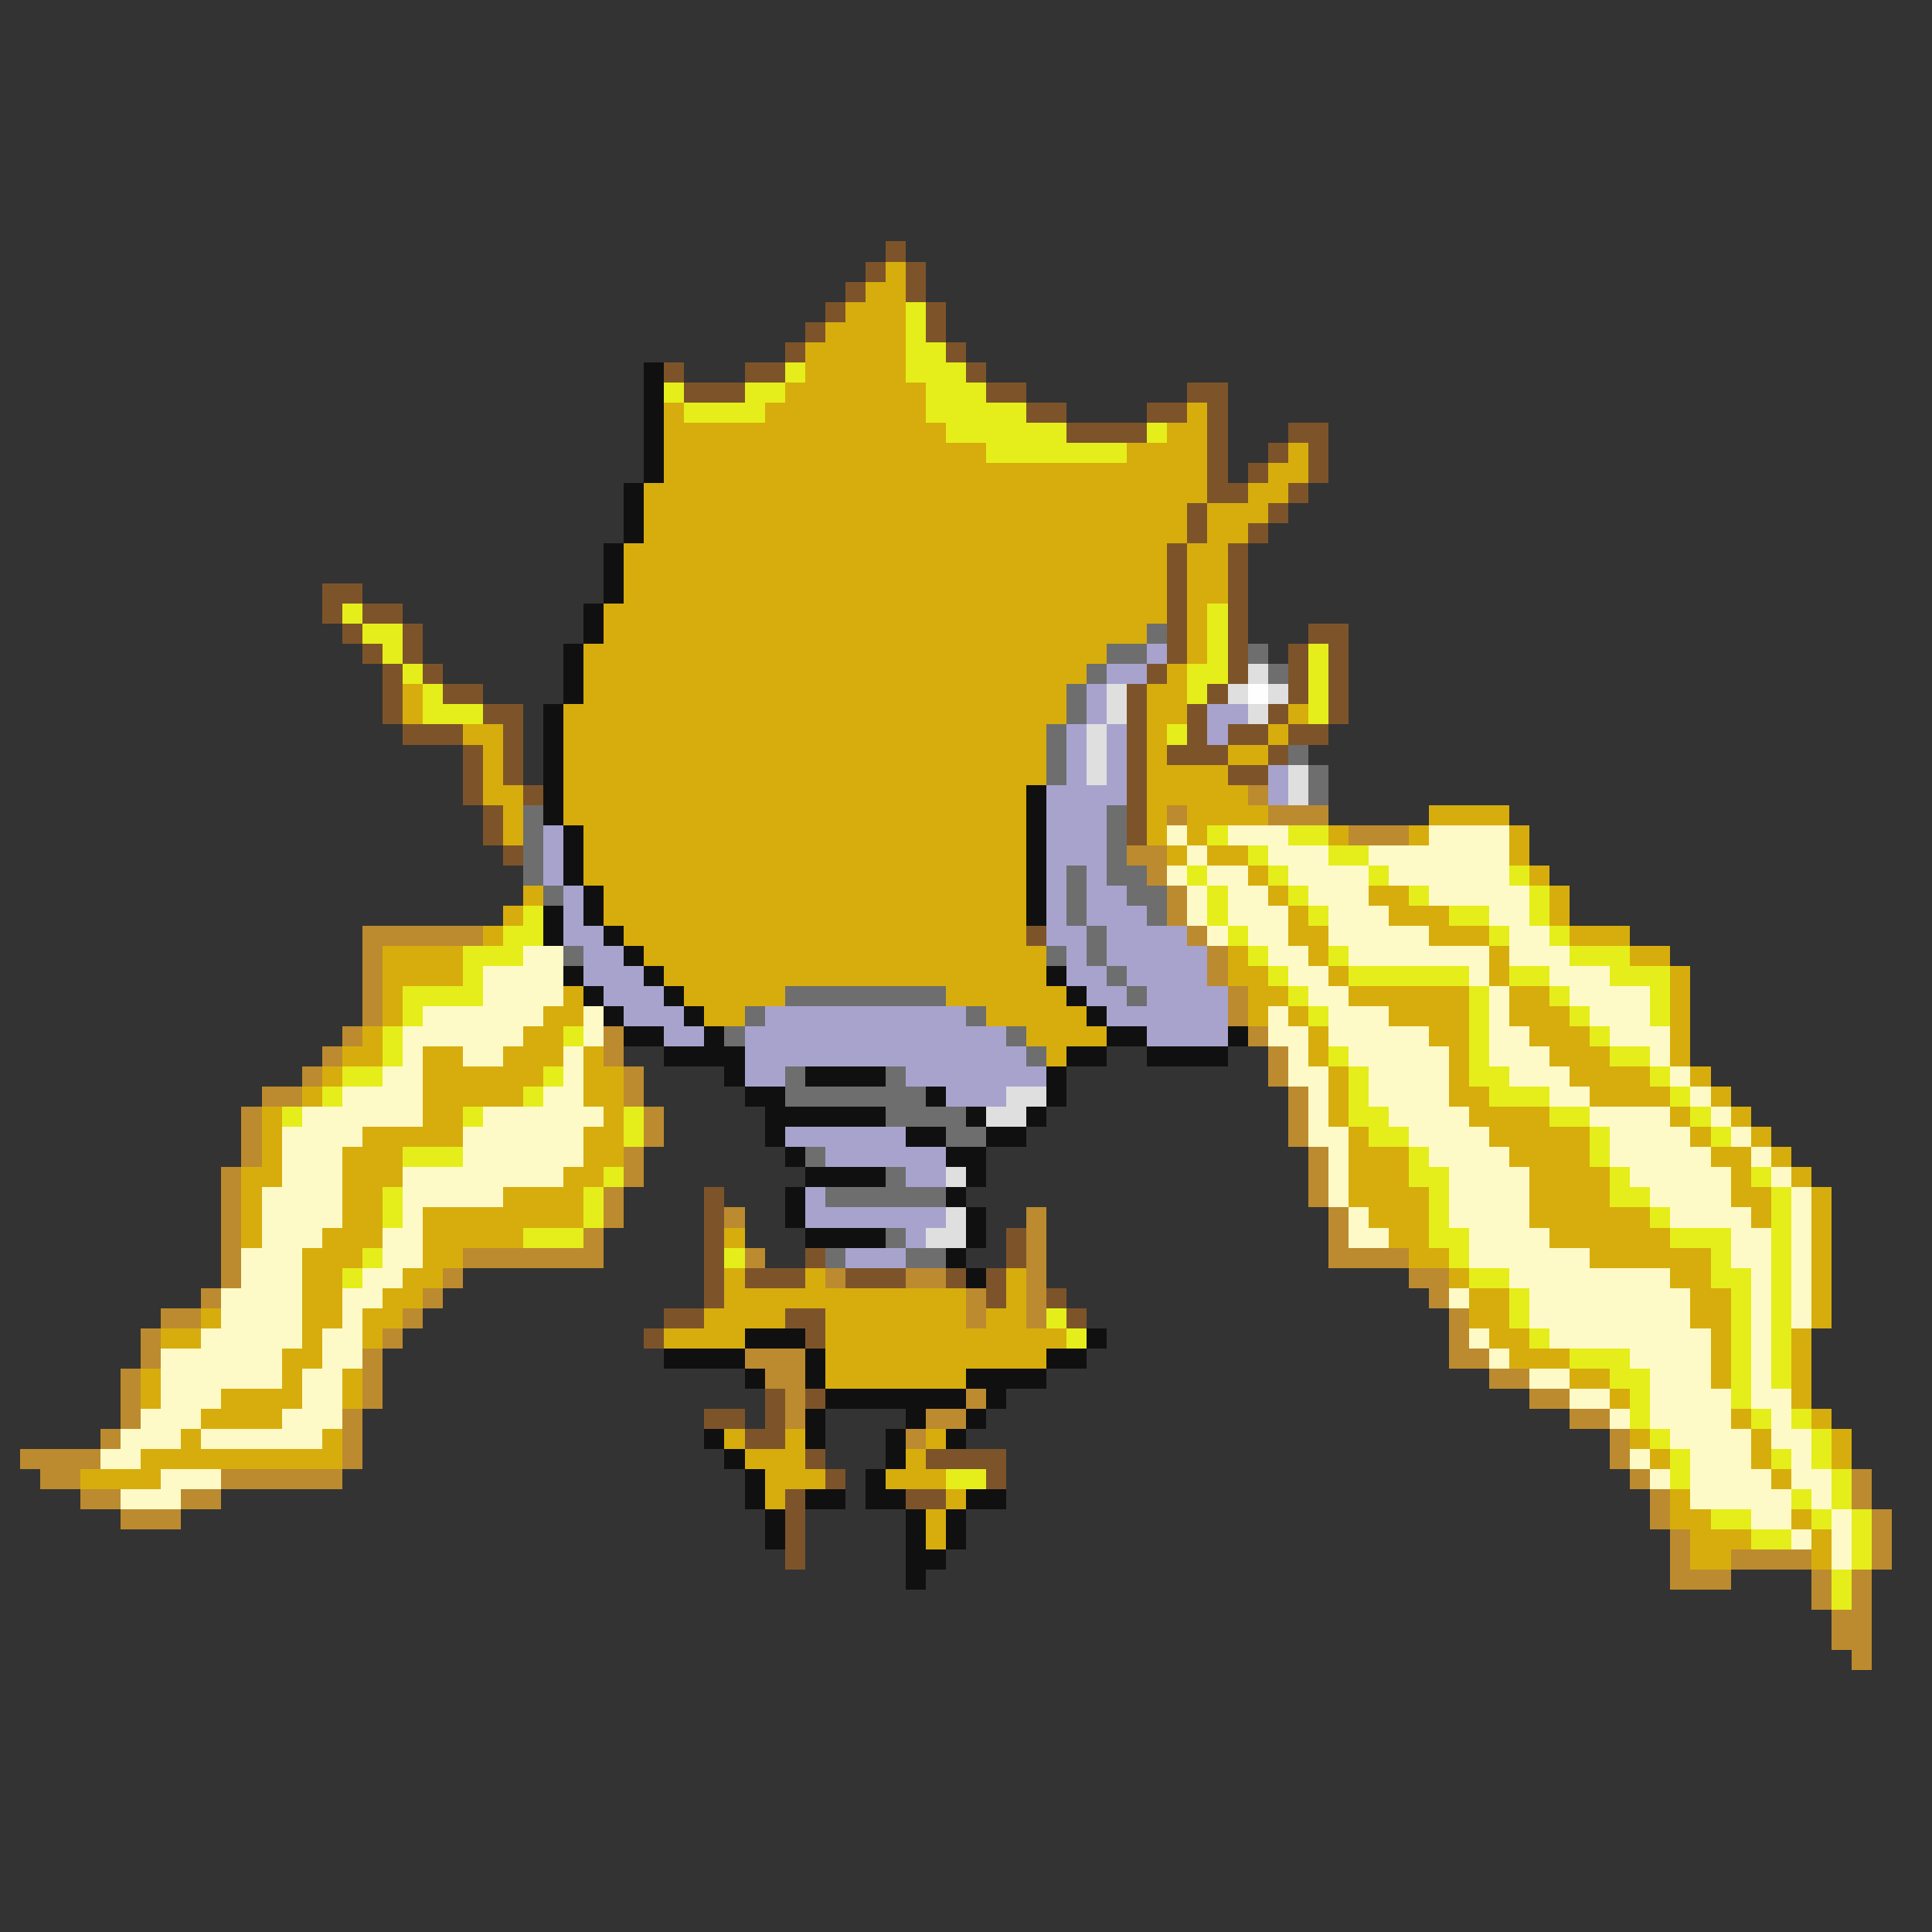 <svg xmlns="http://www.w3.org/2000/svg" viewBox="0 -0.5 96 96" shape-rendering="crispEdges">
<rect x="0" y="-0.5" width="96" height="96" fill="#333333" stroke="none"/>
<path stroke="#7d542a" d="M44 12h1M43 13h1M45 13h1M42 14h1M45 14h1M41 15h1M46 15h1M40 16h1M46 16h1M39 17h1M47 17h1M33 18h1M37 18h2M48 18h1M34 19h3M49 19h2M59 19h2M51 20h2M57 20h2M60 20h1M53 21h4M60 21h1M64 21h2M60 22h1M63 22h1M65 22h1M60 23h1M62 23h1M65 23h1M60 24h2M64 24h1M59 25h1M63 25h1M59 26h1M62 26h1M58 27h1M61 27h1M58 28h1M61 28h1M16 29h2M58 29h1M61 29h1M16 30h1M18 30h2M58 30h1M61 30h1M17 31h1M20 31h1M58 31h1M61 31h1M65 31h2M18 32h1M20 32h1M58 32h1M61 32h1M64 32h1M66 32h1M19 33h1M21 33h1M57 33h1M61 33h1M64 33h1M66 33h1M19 34h1M22 34h2M56 34h1M60 34h1M64 34h1M66 34h1M19 35h1M24 35h2M56 35h1M59 35h1M63 35h1M66 35h1M20 36h3M25 36h1M56 36h1M59 36h1M61 36h2M64 36h2M23 37h1M25 37h1M56 37h1M58 37h3M63 37h1M23 38h1M25 38h1M56 38h1M61 38h2M23 39h1M26 39h1M56 39h1M24 40h1M56 40h1M24 41h1M56 41h1M25 42h1M51 46h1M35 59h1M35 60h1M35 61h1M50 61h1M35 62h1M40 62h1M50 62h1M35 63h1M37 63h3M42 63h3M47 63h1M49 63h1M35 64h1M49 64h1M52 64h1M33 65h2M39 65h2M53 65h1M32 66h1M40 66h1M38 69h1M40 69h1M35 70h2M38 70h1M37 71h2M40 72h1M46 72h4M41 73h1M49 73h1M39 74h1M45 74h2M39 75h1M39 76h1M39 77h1" />
<path stroke="#d7ad0d" d="M44 13h1M43 14h2M42 15h3M41 16h4M40 17h5M40 18h5M39 19h7M33 20h1M38 20h8M59 20h1M33 21h14M58 21h2M33 22h16M56 22h4M64 22h1M33 23h27M63 23h2M32 24h28M62 24h2M32 25h27M60 25h3M32 26h27M60 26h2M31 27h27M59 27h2M31 28h27M59 28h2M31 29h27M59 29h2M30 30h28M59 30h1M30 31h27M59 31h1M29 32h26M59 32h1M29 33h25M58 33h1M20 34h1M29 34h24M57 34h2M20 35h1M28 35h25M57 35h2M64 35h1M23 36h2M28 36h24M57 36h1M63 36h1M24 37h1M28 37h24M57 37h1M61 37h2M24 38h1M28 38h24M57 38h4M24 39h2M28 39h23M57 39h5M25 40h1M28 40h23M57 40h1M59 40h4M71 40h4M25 41h1M29 41h22M57 41h1M59 41h1M66 41h1M70 41h1M75 41h1M29 42h22M58 42h1M60 42h2M75 42h1M29 43h22M62 43h1M76 43h1M26 44h1M30 44h21M63 44h1M68 44h2M77 44h1M25 45h1M30 45h21M64 45h1M69 45h3M77 45h1M24 46h1M31 46h20M64 46h2M71 46h3M78 46h3M19 47h4M32 47h20M61 47h1M65 47h1M74 47h1M81 47h2M19 48h4M33 48h19M61 48h2M66 48h1M74 48h1M83 48h1M19 49h1M28 49h1M34 49h5M47 49h6M62 49h2M67 49h6M75 49h2M83 49h1M19 50h1M27 50h2M35 50h2M49 50h5M62 50h1M64 50h1M69 50h4M75 50h3M83 50h1M18 51h1M26 51h2M51 51h4M65 51h1M71 51h2M76 51h3M83 51h1M17 52h2M21 52h2M25 52h3M29 52h1M52 52h1M65 52h1M72 52h1M77 52h3M83 52h1M16 53h1M21 53h6M29 53h2M66 53h1M72 53h1M78 53h4M84 53h1M15 54h1M21 54h5M29 54h2M66 54h1M72 54h2M79 54h4M85 54h1M13 55h1M21 55h2M30 55h1M66 55h1M73 55h4M83 55h1M86 55h1M13 56h1M18 56h5M29 56h2M67 56h1M74 56h5M84 56h1M87 56h1M13 57h1M17 57h3M29 57h2M67 57h3M75 57h4M85 57h2M88 57h1M12 58h2M17 58h3M28 58h2M67 58h3M76 58h4M86 58h1M89 58h1M12 59h1M17 59h2M25 59h4M67 59h4M76 59h4M86 59h2M90 59h1M12 60h1M17 60h2M21 60h8M68 60h3M76 60h6M87 60h1M90 60h1M12 61h1M16 61h3M21 61h5M36 61h1M69 61h2M77 61h6M90 61h1M15 62h3M21 62h2M70 62h2M79 62h6M90 62h1M15 63h2M20 63h2M36 63h1M40 63h1M50 63h1M72 63h1M83 63h2M90 63h1M15 64h2M19 64h2M36 64h12M50 64h1M73 64h2M84 64h2M90 64h1M10 65h1M15 65h2M18 65h2M35 65h4M41 65h7M49 65h2M73 65h2M84 65h2M90 65h1M8 66h2M15 66h1M18 66h1M33 66h4M41 66h12M74 66h2M85 66h1M89 66h1M14 67h2M41 67h11M75 67h3M85 67h1M89 67h1M7 68h1M14 68h1M17 68h1M41 68h7M78 68h2M85 68h1M89 68h1M7 69h1M11 69h4M17 69h1M80 69h1M89 69h1M10 70h4M86 70h1M90 70h1M9 71h1M16 71h1M36 71h1M39 71h1M46 71h1M81 71h1M87 71h1M91 71h1M7 72h10M37 72h3M45 72h1M82 72h1M87 72h1M91 72h1M4 73h4M38 73h3M44 73h3M88 73h1M38 74h1M47 74h1M83 74h1M46 75h1M83 75h2M89 75h1M46 76h1M84 76h3M90 76h1M84 77h2M90 77h1" />
<path stroke="#e5ee1a" d="M45 15h1M45 16h1M45 17h2M39 18h1M45 18h3M33 19h1M37 19h2M46 19h3M34 20h4M46 20h5M47 21h6M57 21h1M49 22h7M17 30h1M60 30h1M18 31h2M60 31h1M19 32h1M60 32h1M65 32h1M20 33h1M59 33h2M65 33h1M21 34h1M59 34h1M65 34h1M21 35h3M65 35h1M58 36h1M60 41h1M64 41h2M62 42h1M66 42h2M59 43h1M63 43h1M68 43h1M75 43h1M60 44h1M64 44h1M70 44h1M76 44h1M26 45h1M60 45h1M65 45h1M72 45h2M76 45h1M25 46h2M61 46h1M74 46h1M77 46h1M23 47h3M62 47h1M66 47h1M78 47h3M23 48h1M63 48h1M67 48h6M75 48h2M80 48h3M20 49h4M64 49h1M73 49h1M77 49h1M82 49h1M20 50h1M65 50h1M73 50h1M78 50h1M82 50h1M19 51h1M28 51h1M73 51h1M79 51h1M19 52h1M66 52h1M73 52h1M80 52h2M17 53h2M27 53h1M67 53h1M73 53h2M82 53h1M16 54h1M26 54h1M67 54h1M74 54h3M83 54h1M14 55h1M23 55h1M31 55h1M67 55h2M77 55h2M84 55h1M31 56h1M68 56h2M79 56h1M85 56h1M20 57h3M70 57h1M79 57h1M30 58h1M70 58h2M80 58h1M87 58h1M19 59h1M29 59h1M71 59h1M80 59h2M88 59h1M19 60h1M29 60h1M71 60h1M82 60h1M88 60h1M26 61h3M71 61h2M83 61h3M88 61h1M18 62h1M36 62h1M72 62h1M85 62h1M88 62h1M17 63h1M73 63h2M85 63h2M88 63h1M75 64h1M86 64h1M88 64h1M52 65h1M75 65h1M86 65h1M88 65h1M53 66h1M76 66h1M86 66h1M88 66h1M78 67h3M86 67h1M88 67h1M80 68h2M86 68h1M88 68h1M81 69h1M86 69h1M81 70h1M87 70h1M89 70h1M82 71h1M90 71h1M83 72h1M88 72h1M90 72h1M47 73h2M83 73h1M91 73h1M89 74h1M91 74h1M85 75h2M90 75h1M92 75h1M87 76h2M92 76h1M92 77h1M91 78h1M91 79h1" />
<path stroke="#101010" d="M32 18h1M32 19h1M32 20h1M32 21h1M32 22h1M32 23h1M31 24h1M31 25h1M31 26h1M30 27h1M30 28h1M30 29h1M29 30h1M29 31h1M28 32h1M28 33h1M28 34h1M27 35h1M27 36h1M27 37h1M27 38h1M27 39h1M51 39h1M27 40h1M51 40h1M28 41h1M51 41h1M28 42h1M51 42h1M28 43h1M51 43h1M29 44h1M51 44h1M27 45h1M29 45h1M51 45h1M27 46h1M30 46h1M31 47h1M28 48h1M32 48h1M52 48h1M29 49h1M33 49h1M53 49h1M30 50h1M34 50h1M54 50h1M31 51h2M35 51h1M55 51h2M61 51h1M33 52h4M53 52h2M57 52h4M36 53h1M40 53h4M52 53h1M37 54h2M46 54h1M52 54h1M38 55h6M48 55h1M51 55h1M38 56h1M45 56h2M49 56h2M39 57h1M47 57h2M40 58h4M48 58h1M39 59h1M47 59h1M39 60h1M48 60h1M40 61h4M48 61h1M47 62h1M48 63h1M37 66h3M54 66h1M33 67h4M40 67h1M52 67h2M37 68h1M40 68h1M48 68h4M41 69h7M49 69h1M40 70h1M45 70h1M48 70h1M35 71h1M40 71h1M44 71h1M47 71h1M36 72h1M44 72h1M37 73h1M43 73h1M37 74h1M40 74h2M43 74h2M48 74h2M38 75h1M45 75h1M47 75h1M38 76h1M45 76h1M47 76h1M45 77h2M45 78h1" />
<path stroke="#6e6e6e" d="M57 31h1M55 32h2M62 32h1M54 33h1M63 33h1M53 34h1M53 35h1M52 36h1M52 37h1M64 37h1M52 38h1M65 38h1M65 39h1M26 40h1M55 40h1M26 41h1M55 41h1M26 42h1M55 42h1M26 43h1M53 43h1M55 43h2M27 44h1M53 44h1M56 44h2M53 45h1M57 45h1M54 46h1M28 47h1M52 47h1M54 47h1M55 48h1M39 49h8M56 49h1M37 50h1M48 50h1M36 51h1M50 51h1M51 52h1M39 53h1M44 53h1M39 54h7M44 55h4M47 56h2M40 57h1M44 58h1M41 59h6M44 61h1M41 62h1M45 62h2" />
<path stroke="#a8a3cd" d="M57 32h1M55 33h2M54 34h1M54 35h1M60 35h2M53 36h1M55 36h1M60 36h1M53 37h1M55 37h1M53 38h1M55 38h1M63 38h1M52 39h4M63 39h1M52 40h3M27 41h1M52 41h3M27 42h1M52 42h3M27 43h1M52 43h1M54 43h1M28 44h1M52 44h1M54 44h2M28 45h1M52 45h1M54 45h3M28 46h2M52 46h2M55 46h4M29 47h2M53 47h1M55 47h5M29 48h3M53 48h2M56 48h4M30 49h3M54 49h2M57 49h4M31 50h3M38 50h10M55 50h6M33 51h2M37 51h13M57 51h4M37 52h14M37 53h2M45 53h7M47 54h3M39 56h6M41 57h6M45 58h2M40 59h1M40 60h7M45 61h1M42 62h3" />
<path stroke="#dfdfdf" d="M62 33h1M55 34h1M61 34h1M63 34h1M55 35h1M62 35h1M54 36h1M54 37h1M54 38h1M64 38h1M64 39h1M50 54h2M49 55h2M47 58h1M47 60h1M46 61h2" />
<path stroke="#fefefe" d="M62 34h1" />
<path stroke="#bc8b2f" d="M62 39h1M58 40h1M63 40h3M67 41h3M56 42h2M57 43h1M58 44h1M58 45h1M18 46h6M59 46h1M18 47h1M60 47h1M18 48h1M60 48h1M18 49h1M61 49h1M18 50h1M61 50h1M17 51h1M30 51h1M62 51h1M16 52h1M30 52h1M63 52h1M15 53h1M31 53h1M63 53h1M13 54h2M31 54h1M64 54h1M12 55h1M32 55h1M64 55h1M12 56h1M32 56h1M64 56h1M12 57h1M31 57h1M65 57h1M11 58h1M31 58h1M65 58h1M11 59h1M30 59h1M65 59h1M11 60h1M30 60h1M36 60h1M51 60h1M66 60h1M11 61h1M29 61h1M51 61h1M66 61h1M11 62h1M23 62h7M37 62h1M51 62h1M66 62h4M11 63h1M22 63h1M41 63h1M45 63h2M51 63h1M70 63h2M10 64h1M21 64h1M48 64h1M51 64h1M71 64h1M8 65h2M20 65h1M48 65h1M51 65h1M72 65h1M7 66h1M19 66h1M72 66h1M7 67h1M18 67h1M37 67h3M72 67h2M6 68h1M18 68h1M38 68h2M74 68h2M6 69h1M18 69h1M39 69h1M48 69h1M76 69h2M6 70h1M17 70h1M39 70h1M46 70h2M78 70h2M5 71h1M17 71h1M45 71h1M80 71h1M1 72h4M17 72h1M80 72h1M2 73h2M11 73h6M81 73h1M92 73h1M4 74h2M9 74h2M82 74h1M92 74h1M6 75h3M82 75h1M93 75h1M83 76h1M93 76h1M83 77h1M86 77h4M93 77h1M83 78h3M90 78h1M92 78h1M90 79h1M92 79h1M91 80h2M91 81h2M92 82h1" />
<path stroke="#fefac7" d="M58 41h1M61 41h3M71 41h4M59 42h1M63 42h3M68 42h7M58 43h1M60 43h2M64 43h4M69 43h6M59 44h1M61 44h2M65 44h3M71 44h5M59 45h1M61 45h3M66 45h3M74 45h2M60 46h1M62 46h2M66 46h5M75 46h2M26 47h2M63 47h2M67 47h7M75 47h3M24 48h4M64 48h2M73 48h1M77 48h3M24 49h4M65 49h2M74 49h1M78 49h4M21 50h6M29 50h1M63 50h1M66 50h3M74 50h1M79 50h3M20 51h6M29 51h1M63 51h2M66 51h5M74 51h2M80 51h3M20 52h1M23 52h2M28 52h1M64 52h1M67 52h5M74 52h3M82 52h1M19 53h2M28 53h1M64 53h2M68 53h4M75 53h3M83 53h1M17 54h4M27 54h2M65 54h1M68 54h4M77 54h2M84 54h1M15 55h6M24 55h6M65 55h1M69 55h4M79 55h4M85 55h1M14 56h4M23 56h6M65 56h2M70 56h4M80 56h4M86 56h1M14 57h3M23 57h6M66 57h1M71 57h4M80 57h5M87 57h1M14 58h3M20 58h8M66 58h1M72 58h4M81 58h5M88 58h1M13 59h4M20 59h5M66 59h1M72 59h4M82 59h4M89 59h1M13 60h4M20 60h1M67 60h1M72 60h4M83 60h4M89 60h1M13 61h3M19 61h2M67 61h2M73 61h4M86 61h2M89 61h1M12 62h3M19 62h2M73 62h6M86 62h2M89 62h1M12 63h3M18 63h2M75 63h8M87 63h1M89 63h1M11 64h4M17 64h2M72 64h1M76 64h8M87 64h1M89 64h1M11 65h4M17 65h1M76 65h8M87 65h1M89 65h1M10 66h5M16 66h2M73 66h1M77 66h8M87 66h1M8 67h6M16 67h2M74 67h1M81 67h4M87 67h1M8 68h6M15 68h2M76 68h2M82 68h3M87 68h1M8 69h3M15 69h2M78 69h2M82 69h4M87 69h2M7 70h3M14 70h3M80 70h1M82 70h4M88 70h1M6 71h3M10 71h6M83 71h4M88 71h2M5 72h2M81 72h1M84 72h3M89 72h1M8 73h3M82 73h1M84 73h4M89 73h2M6 74h3M84 74h5M90 74h1M87 75h2M91 75h1M89 76h1M91 76h1M91 77h1" />
</svg>